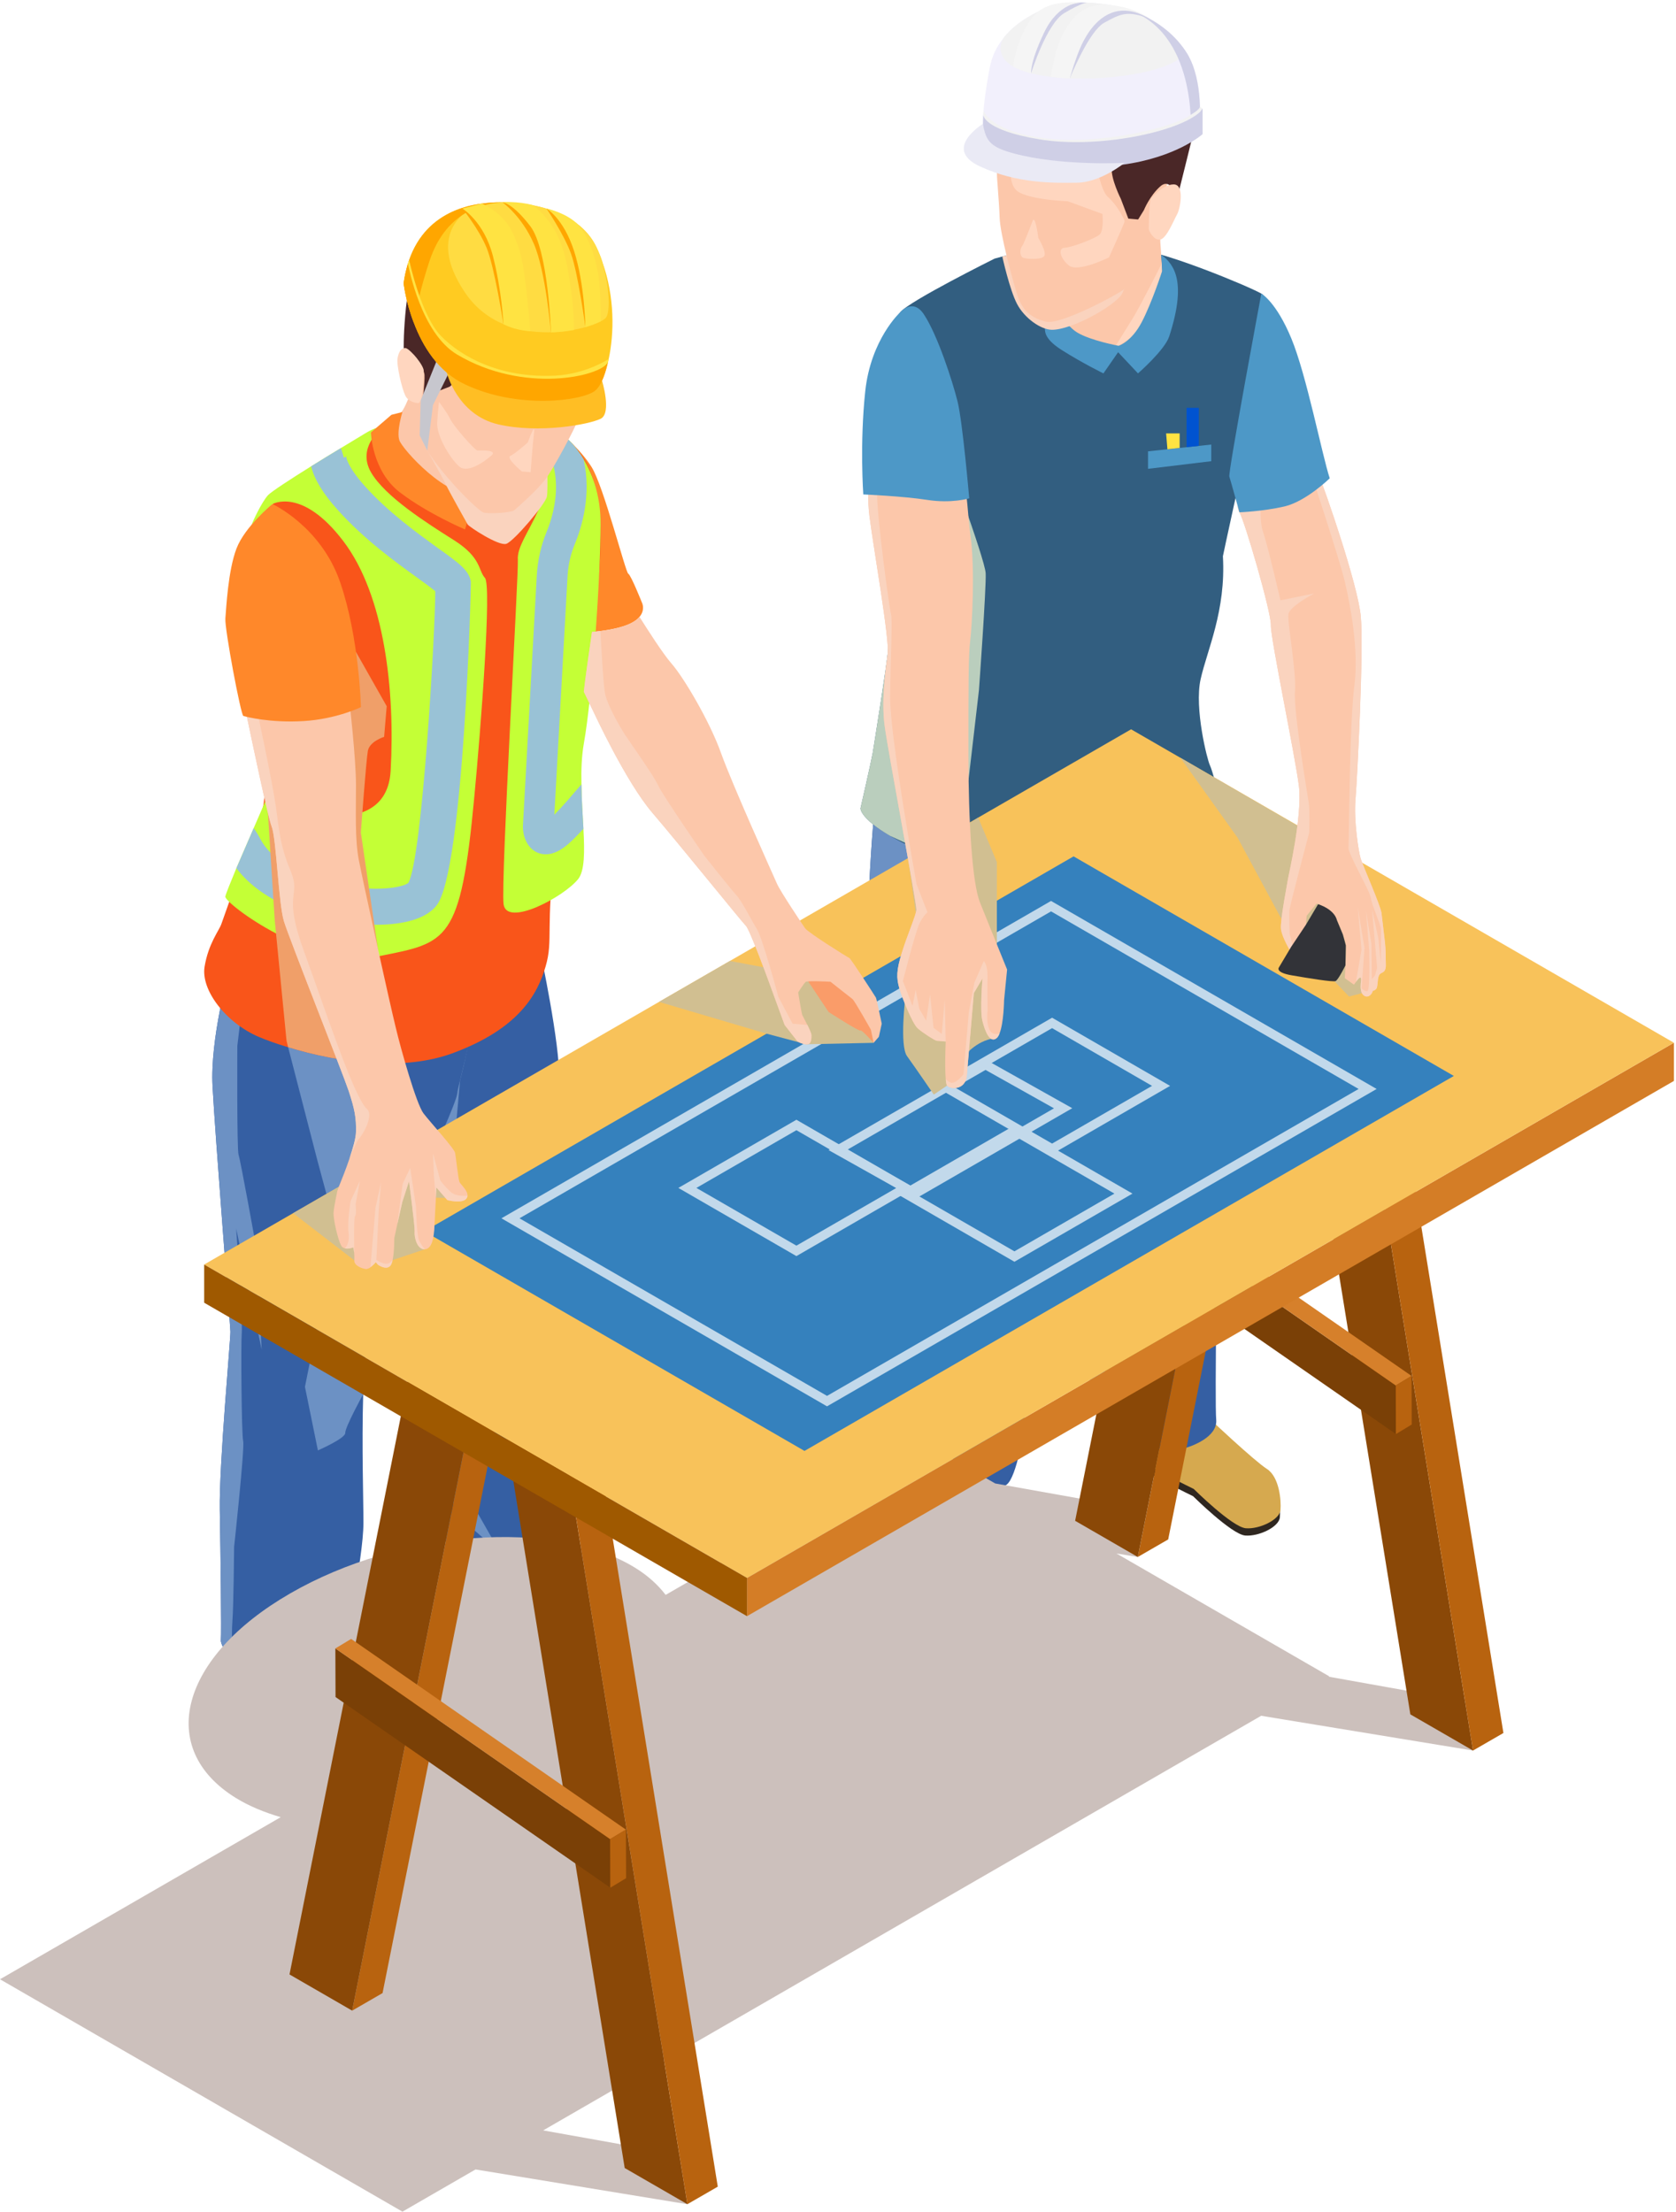 <svg width="169" height="223" viewBox="0 0 169 223" fill="none" xmlns="http://www.w3.org/2000/svg">
<path d="M64.765 60.841C64.765 60.841 65.297 62.038 63.556 62.868C61.815 63.699 58.405 63.811 58.405 63.811L52.763 52.977L56.502 43.698C56.502 43.698 58.446 45.151 59.661 47.097C60.875 49.044 63.074 57.701 63.351 57.84C63.627 57.977 64.765 60.841 64.765 60.841Z" fill="#FF882A"/>
<path d="M47.025 162.263C47.025 162.263 46.827 163.84 46.883 163.933C46.938 164.024 52.343 166.501 54.161 166.802C55.979 167.101 60.653 169.719 62.311 169.859C63.97 170.002 64.603 169.312 64.755 168.904C64.904 168.497 65.039 167.351 64.822 166.501C64.605 165.651 60.585 164.785 60.585 164.785L47.025 162.263Z" fill="#2F2720"/>
<path d="M55.511 159.753C55.511 159.753 60.834 162.167 61.978 162.725C63.122 163.284 64.323 164.5 64.666 165.873C65.009 167.246 64.612 168.289 63.502 168.692C62.393 169.096 57.636 167.23 57.535 167.069C57.434 166.907 50.669 164.715 50.422 164.465C50.175 164.214 47.115 163.7 47.023 162.263C46.931 160.825 49.499 156.82 49.499 156.82L55.511 159.753Z" fill="#D6A94F"/>
<path d="M56.416 161.29C56.331 162.282 53.076 163.54 52.083 163.455C51.292 163.387 48.56 163.154 46.9 162.192C46.479 161.948 46.125 161.66 45.892 161.313C44.728 159.6 44.695 154.606 43.7 150.065C42.706 145.524 42.205 132.502 41.897 131.627C41.589 130.757 40.822 127.253 40.933 120.037C41.047 112.816 40.956 102.28 42.628 100.198C43.279 99.383 45.225 98.552 47.35 97.841C50.685 96.729 54.474 95.909 54.474 95.909C54.474 95.909 56.505 105.374 56.37 108.781C56.231 112.189 56.704 123.753 56.838 125.759C56.975 127.771 56.727 133.354 56.309 135.549C55.892 137.74 55.594 150.235 55.609 152.772C55.623 155.31 56.502 160.297 56.416 161.29Z" fill="#355FA3"/>
<path d="M47.722 158.782C48.001 159.401 45.732 155.961 45.602 155.771C45.657 156.037 46.537 160.311 46.557 160.829C46.566 160.991 46.705 161.525 46.902 162.19C46.48 161.946 46.127 161.658 45.894 161.311C44.73 159.598 44.697 154.604 43.702 150.063C42.708 145.522 42.206 132.5 41.899 131.625C41.591 130.755 40.824 127.251 40.935 120.035C41.048 112.814 40.958 102.278 42.63 100.196C43.281 99.381 45.227 98.55 47.352 97.839C47.357 97.839 47.356 97.844 47.356 97.844C48.713 100.407 46.392 108.906 46.392 108.906C46.392 108.906 45.428 119.484 45.488 119.489C45.547 119.494 47.928 123.08 47.928 123.08C47.928 123.08 49.954 126.554 50.04 126.79C50.125 127.029 49.278 132.413 49.278 132.413C49.278 132.413 49.216 135.255 48.729 135.403C48.247 135.55 47.053 134.679 46.673 135.799C46.287 136.918 46.987 141.28 46.987 141.28L50.196 143.323L47.608 143.946L47.016 146.352L48.859 147.279C48.859 147.279 47.843 147.731 47.599 148.633C47.361 149.534 47.871 152.033 47.871 152.033L50.449 156.553L47.703 154.171L45.31 151.045L45.835 154.776C45.835 154.776 47.432 158.14 47.722 158.782Z" fill="#6C91C4"/>
<path d="M25.56 169.37L24.674 170.062C24.674 170.062 24.172 171.44 24.498 172.122C24.823 172.803 26.033 176.631 26.517 177.71C27 178.788 29.343 180.14 31.383 180.546C33.423 180.951 35.229 180.49 35.769 179.998C36.31 179.507 36.203 178.038 36.203 178.038L30.419 173.587L25.56 169.37Z" fill="#2F2720"/>
<path d="M32.424 167.46C32.424 167.46 33.553 171.32 34.709 173.531C35.865 175.742 36.563 177.913 36.02 178.867C35.478 179.818 33.491 180.149 31.581 180.025C29.67 179.9 28.309 178.748 27.305 177.47C26.3 176.193 25.478 172.321 25.478 172.321C25.478 172.321 24.862 170.08 24.64 169.1C24.416 168.122 24.452 165.463 24.452 165.463L32.424 167.46Z" fill="#D6A94F"/>
<path d="M47.831 101.717C47.564 104.847 46.178 109.411 46.105 110.252C46.034 111.09 43.487 116.633 43.096 117.6C42.909 118.054 42.007 120.092 40.944 122.625C39.768 125.433 38.402 128.861 37.616 131.421C37.002 133.423 36.728 136.899 36.623 140.554C36.623 140.554 36.623 140.554 36.623 140.559C36.467 145.782 36.653 151.365 36.648 153.535C36.637 157.22 34.645 166.195 34.645 166.195C34.645 166.195 33.08 169.21 31.829 169.486C30.576 169.765 27.739 169.676 26.138 169.539C25.268 169.465 24.179 168.46 23.381 167.442C22.707 166.583 22.242 165.719 22.271 165.37C22.337 164.605 22.242 156.685 22.162 152.226C22.082 147.763 23.255 134.958 23.235 134.265C23.215 133.571 21.698 114.491 21.431 109.509C21.179 104.813 23.021 98.063 23.228 97.329C23.24 97.284 23.247 97.261 23.247 97.261C23.247 97.261 23.288 97.264 23.363 97.266C23.587 97.281 24.124 97.313 24.898 97.361C30.448 97.72 48.056 99.081 47.831 101.717Z" fill="#355FA3"/>
<path d="M37.616 131.418C37.002 133.421 36.728 136.896 36.623 140.552C36.623 140.552 36.623 140.552 36.623 140.557C36.568 140.653 34.777 143.935 34.814 144.468C34.846 145.011 32.055 146.229 32.055 146.229L30.75 139.822L32.262 132.268L33.971 123.809L40.2 119.732L40.944 122.626C39.768 125.431 38.402 128.859 37.616 131.418Z" fill="#6C91C4"/>
<path d="M23.436 163.396C23.379 164.054 23.374 165.806 23.381 167.437C22.707 166.578 22.242 165.713 22.271 165.365C22.337 164.6 22.242 156.68 22.162 152.22C22.082 147.758 23.255 134.953 23.235 134.259C23.215 133.566 21.698 114.486 21.431 109.504C21.179 104.808 23.021 98.058 23.228 97.323C23.276 97.304 23.319 97.284 23.363 97.261C24.332 96.814 24.996 96.539 24.996 96.539L24.898 97.355L23.932 105.436C23.932 105.436 23.877 115.957 24.057 116.433C24.242 116.91 25.814 125.645 25.814 125.645L26.385 136.065L23.815 123.861C23.815 123.861 24.469 133.292 24.379 134.357C24.288 135.423 24.35 144.572 24.519 145.278C24.69 145.984 23.607 155.952 23.607 155.952C23.607 155.952 23.553 162.019 23.436 163.396Z" fill="#6C91C4"/>
<path d="M60.365 58.383C60.157 60.843 59.031 67.95 58.853 70.01C58.677 72.068 57.117 77.471 56.039 85.497C54.945 93.538 55.831 94.696 55.009 97.462C54.205 100.212 52.34 103.734 45.57 106.209C43.222 107.061 40.584 107.303 37.996 107.191C34.7 107.047 31.483 106.339 29.055 105.583C27.865 105.229 26.851 104.859 26.129 104.554C22.735 103.106 20.243 99.794 20.629 97.462C21.015 95.13 22.077 93.844 22.317 93.168C22.543 92.492 26.033 82.715 26.467 81.541C26.917 80.367 26.451 75.831 26.483 75.365C26.515 74.915 23.283 57.757 24.377 54.895C25.455 52.033 28.269 50.231 29.056 49.539C29.845 48.831 36.952 43.911 37.402 43.605C37.852 43.299 42.644 40.212 42.644 40.212L52.597 42.109C52.597 42.109 56.313 42.431 58.725 45.985C61.121 49.523 60.573 55.939 60.365 58.383Z" fill="#F9551A"/>
<path d="M58.83 83.56C58.958 85.874 58.958 87.805 58.302 88.625C56.863 90.429 51.087 93.508 50.778 91.158C50.486 88.826 52.307 57.746 52.217 56.453C52.126 55.159 53.218 53.793 54.275 51.46C55.331 49.146 53.273 43.244 53.273 43.244C53.273 43.244 53.437 42.862 54.075 42.824C54.458 42.787 55.023 42.879 55.843 43.262C56.827 43.735 57.956 44.791 58.849 46.305C59.851 47.963 60.58 50.222 60.562 52.883C60.562 57.984 59.742 70.118 58.869 74.981C58.65 76.239 58.595 77.66 58.632 79.081C58.647 80.607 58.757 82.156 58.83 83.56Z" fill="#C4FF36"/>
<path d="M58.629 79.077C58.647 80.607 58.757 82.156 58.83 83.56C58.264 84.179 57.718 84.725 57.281 85.109C56.498 85.783 55.751 86.13 55.039 86.13C54.748 86.13 54.438 86.075 54.164 85.948C53.108 85.456 52.725 84.273 52.725 83.325L54.129 57.982C54.219 56.488 54.549 54.994 55.13 53.591C56.059 51.314 57.135 46.942 53.782 43.079L54.074 42.824C54.456 42.787 55.022 42.879 55.842 43.262C56.825 43.735 57.955 44.791 58.848 46.305C59.668 49.912 58.647 53.174 57.992 54.777C57.537 55.851 57.282 56.981 57.227 58.148L55.897 82.142C56.715 81.319 57.736 80.116 58.629 79.077Z" fill="#99C2D6"/>
<path d="M47.825 80.353C46.459 95.055 45.093 95.018 38.297 96.386C31.52 97.769 22.628 91.066 22.721 90.391C22.756 90.155 23.231 88.988 23.833 87.531C24.379 86.256 25.035 84.744 25.581 83.487C26.237 81.975 26.746 80.808 26.746 80.808C26.746 80.808 38.934 85.746 39.391 77.711C39.846 69.659 38.789 60.02 34.617 54.555C30.463 49.089 27.475 50.819 27.475 50.819L25.362 52.915C25.453 52.66 26.328 50.711 27.02 49.926C27.367 49.562 29.297 48.304 31.374 47.011C32.395 46.373 33.469 45.718 34.38 45.17C35.783 44.315 36.822 43.694 36.822 43.694C38.352 42.766 38.407 43.256 38.407 43.256C38.407 43.256 35.984 45.133 37.406 47.611C38.827 50.071 43.035 52.73 45.805 54.48C48.556 56.228 48.209 57.504 48.901 58.268C49.593 59.037 48.481 73.483 47.825 80.353Z" fill="#C4FF36"/>
<path d="M47.48 58.654C47.299 57.507 46.315 56.796 44.147 55.248C42.034 53.717 39.136 51.641 36.731 48.945C34.946 46.922 34.892 46.029 34.892 45.939C34.875 46.084 34.747 46.12 34.674 46.139L34.382 45.174C33.471 45.72 32.397 46.376 31.376 47.015C31.686 48.308 32.56 49.747 34.017 51.369C36.676 54.357 39.901 56.671 42.014 58.201C42.688 58.674 43.471 59.257 43.891 59.604C43.891 63.667 42.578 86.549 41.176 89.009C40.757 89.392 38.444 89.92 34.946 89.356C31.703 88.828 27.731 87.316 26.293 84.655C26.074 84.235 25.837 83.853 25.583 83.488C25.037 84.746 24.38 86.258 23.834 87.533C26.531 91.105 31.796 92.78 36.095 93.162C36.55 93.2 37.169 93.236 37.881 93.236C39.958 93.236 42.745 92.908 44.021 91.286C46.769 87.821 47.516 58.891 47.48 58.654Z" fill="#99C2D6"/>
<path d="M40.376 117.289C39.894 118.173 33.944 124.188 33.944 124.188L32.014 117.033L29.055 105.583C31.483 106.339 34.699 107.047 37.996 107.191V107.223C37.996 107.223 40.858 116.403 40.376 117.289Z" fill="#6C91C4"/>
<path d="M37.094 75.701C36.918 76.667 36.386 83.935 36.386 83.935L38.106 95.674L37.994 107.189C34.699 107.045 31.481 106.337 29.053 105.581L28.893 104.937L27.703 92.78L27.011 81.941L30.421 74.495C30.421 74.495 33.879 65.49 35.889 65.716L38.992 71.199L38.734 74.287C38.734 74.287 37.272 74.737 37.094 75.701Z" fill="#F09F69"/>
<path d="M41.443 39.526C41.443 39.526 41.023 40.684 40.621 41.341C40.219 41.997 38.974 43.082 38.797 43.374C38.619 43.665 40.164 46.026 40.525 46.632C40.886 47.239 44.238 49.83 45.949 50.476C47.66 51.122 48.672 50.978 49.821 50.115C50.97 49.252 51.324 45.097 51.324 45.097C51.324 45.097 43.7 38.45 41.443 39.526Z" fill="#FCC7AA"/>
<path d="M47.667 50.816L46.888 53.377C46.888 53.377 43.192 51.821 40.344 49.658C37.498 47.495 37.4 43.603 37.4 43.603L39.472 41.819L40.579 41.54C40.579 41.54 39.965 43.489 40.269 44.391C40.574 45.293 45.166 50.416 48.126 49.846C51.086 49.277 52.622 47.531 52.622 47.531L51.002 53.377L47.667 50.816Z" fill="#FF882A"/>
<path d="M42.59 44.546C42.59 44.546 44.574 48.025 44.938 48.806C45.303 49.587 47.03 52.653 47.155 52.874C47.279 53.096 50.278 55.079 51.05 54.828C51.82 54.578 54.993 50.816 55.143 50.079C55.292 49.343 55.121 45.266 55.121 45.266C55.121 45.266 53.958 43.381 53.279 43.237C52.599 43.094 42.624 42.765 42.59 44.546Z" fill="#FAD3BE"/>
<path d="M59.972 34.236C59.972 34.236 58.447 41.75 58.236 42.422C58.024 43.096 55.828 47.248 54.963 48.365C54.099 49.482 52.147 51.196 51.858 51.44C51.568 51.684 49.366 51.842 48.764 51.675C48.163 51.508 44.095 47.436 42.708 44.782C41.322 42.129 41.184 37.125 41.497 35.652C41.81 34.181 42.596 28.104 44.161 27.776C45.726 27.451 59.828 28.271 59.972 34.236Z" fill="#FCC7AA"/>
<path d="M58.248 35.51C58.248 35.51 56.196 36.602 53.302 36.316C50.408 36.03 49.84 35.021 49.065 35.11C48.289 35.197 46.893 37.613 46.893 37.613L45.355 38.979L43.727 39.608L43.169 42.556L42.507 41.309C42.507 41.309 42.866 38.459 42.806 37.801C42.745 37.143 41.923 35.921 41.71 35.788C41.497 35.654 40.903 37.139 40.903 37.139C40.903 37.139 40.497 36.03 40.86 31.796C41.221 27.565 42.235 24.233 45.849 22.391C49.463 20.548 55.689 21.848 57.708 23.403C59.726 24.957 60.799 27.238 60.824 31.427C60.85 35.615 59.061 38.646 59.061 38.646C59.061 38.646 59.376 35.336 59.253 34.978C59.13 34.626 58.248 35.51 58.248 35.51Z" fill="#4A2727"/>
<path d="M42.149 40.645C42.149 40.645 41.203 40.594 40.862 39.873C40.52 39.153 39.969 36.83 40.088 36.12C40.207 35.41 40.495 35.06 40.895 35.094C41.296 35.128 42.824 36.892 42.727 37.465C42.631 38.038 42.733 40.631 42.149 40.645Z" fill="#FFD6BF"/>
<path d="M56.454 38.095C56.454 38.095 55.098 40.816 54.687 41.234C54.276 41.654 52.535 41.821 52.535 41.821C52.535 41.821 49.06 41.364 48.197 40.679C47.334 39.994 48.61 36.184 50.048 36.538C51.487 36.892 54.684 37.568 55.747 37.602C56.809 37.634 56.454 38.095 56.454 38.095Z" fill="#FFD6BF"/>
<path d="M44.081 36.25L42.423 40.352L42.317 43.888L43.085 45.435L43.656 40.843L45.794 36.515L44.081 36.25Z" fill="#C7C7CE"/>
<path d="M61.38 36.19C61.016 37.847 60.47 39.032 59.977 39.414C58.611 40.435 52.217 41.273 46.897 38.758C44.165 37.483 42.598 34.841 41.74 32.563C40.903 30.395 40.702 28.555 40.702 28.555C40.775 27.99 40.883 27.462 41.029 26.971C41.029 26.953 41.029 26.953 41.029 26.953C42.468 21.651 46.84 20.631 49.3 20.448C49.883 20.393 50.356 20.393 50.666 20.393H50.885C51.377 20.393 51.667 20.43 51.667 20.43C53.981 20.576 58.464 21.378 60.157 24.948C60.376 25.422 60.577 25.896 60.722 26.369C62.017 29.959 61.927 33.641 61.38 36.19Z" fill="#FFCB21"/>
<path d="M45.052 37.575C45.052 37.575 46.114 41.84 50.251 42.788C54.389 43.738 59.424 42.788 60.569 42.219C61.715 41.65 60.697 38.352 60.697 38.352C60.697 38.352 58.392 38.993 53.592 38.993C48.581 38.993 45.052 37.575 45.052 37.575Z" fill="#FFBE24"/>
<path d="M61.107 32.019C60.324 33.057 51.123 35.772 46.897 29.505C42.651 23.237 47.626 20.961 47.626 20.961C47.626 20.961 48.282 20.706 49.301 20.45C49.885 20.395 50.358 20.395 50.667 20.395C52.363 20.395 58.173 20.76 60.16 24.95C60.379 25.423 60.58 25.898 60.726 26.371C61.471 28.94 61.544 31.453 61.107 32.019Z" fill="#FFDC42"/>
<path d="M59.029 32.979C59.029 32.979 58.289 27.54 57.578 25.576C56.866 23.613 55.102 21.021 55.102 21.021C55.102 21.021 58.689 23.243 59.031 24.708C59.371 26.174 59.029 32.979 59.029 32.979Z" fill="#FFA600"/>
<path d="M55.555 33.502C55.555 33.502 55.038 27.341 53.819 24.552C52.601 21.763 50.667 20.395 50.667 20.395L53.279 20.936L57.092 29.162L55.555 33.502Z" fill="#FFA600"/>
<path d="M50.767 32.677C50.767 32.677 49.864 26.916 49.07 24.988C48.277 23.058 46.616 21.021 46.616 21.021L48.019 20.936L51.039 26.679L50.767 32.677Z" fill="#FFA600"/>
<path d="M50.886 20.395C49.173 20.413 45.056 21.034 43.307 26.316C42.432 28.975 41.977 31.035 41.74 32.565C40.903 30.397 40.702 28.557 40.702 28.557C41.63 21.854 46.605 20.651 49.301 20.45C49.885 20.395 50.358 20.395 50.667 20.395H50.886Z" fill="#FFA600"/>
<path d="M41.134 26.585L41.258 26.21C41.258 26.21 42.42 31.747 44.455 33.86C46.491 35.974 50.461 38.15 56.012 37.869C59.148 37.693 61.38 36.19 61.38 36.19L61.306 36.515C61.306 36.515 60.602 38.089 59.972 38.507C59.342 38.925 53.933 39.712 50.547 38.507C47.158 37.303 44.597 35.823 43.743 34.799C42.889 33.774 41.58 30.404 41.58 30.404L41.134 26.585Z" fill="#FFE342"/>
<path d="M61.304 36.515C60.939 38.173 60.468 39.032 59.977 39.415C58.611 40.435 52.217 41.273 46.897 38.758C44.165 37.483 42.598 34.842 41.74 32.563C40.903 30.395 40.702 28.556 40.702 28.556C40.775 27.99 40.986 27.076 41.132 26.583C41.223 26.965 42.447 33.565 46.075 35.734C52.763 39.731 60.577 37.974 61.304 36.515Z" fill="#FFA600"/>
<path d="M46.617 21.021C46.617 21.021 48.8 22.331 49.696 25.785C50.593 29.239 50.767 32.677 50.767 32.677C50.767 32.677 51.774 33.285 53.48 33.392C52.87 26.581 52.62 25.521 51.731 23.545C50.773 21.415 48.604 20.52 48.604 20.52L46.617 21.021Z" fill="#FFE342"/>
<path d="M55.555 33.502C55.555 33.502 55.29 25.199 53.48 22.816C51.669 20.432 50.666 20.397 50.666 20.397C50.666 20.397 52.131 20.249 53.732 20.681C56.722 22.986 57.142 26.338 57.519 28.794C57.88 31.156 57.88 33.266 57.88 33.266C57.88 33.266 56.555 33.516 55.555 33.502Z" fill="#FFE342"/>
<path d="M59.029 32.979C59.029 32.979 58.954 28.593 57.882 25.292C56.809 21.989 55.1 21.021 55.1 21.021C55.1 21.021 57.019 21.416 58.204 22.567C59.484 23.983 60.281 26.515 60.452 28.792C60.623 31.069 60.569 32.401 60.569 32.401C60.569 32.401 59.524 32.851 59.029 32.979Z" fill="#FFE342"/>
<path d="M53.218 44.615C53.218 44.615 51.941 45.745 51.461 45.964C50.981 46.182 52.622 47.532 52.622 47.532L53.508 47.609C53.508 47.609 53.706 44.798 53.85 43.616C53.994 42.433 53.218 44.615 53.218 44.615Z" fill="#FFD6BF"/>
<path d="M49.358 46.081C49.358 46.081 47.242 47.936 46.248 46.986C45.253 46.038 44.019 43.858 44.085 42.634C44.151 41.41 44.266 40.515 44.266 40.515C44.266 40.515 45.095 41.606 45.42 42.287C45.746 42.968 47.88 45.416 48.149 45.419C48.416 45.425 50.499 45.295 49.358 46.081Z" fill="#FFD6BF"/>
<path d="M121.786 143.658C121.786 143.658 126.425 148.03 127.683 148.828C128.94 149.627 129.139 152.007 129.056 152.978C128.972 153.949 126.93 154.927 125.557 154.81C124.184 154.693 120.306 150.847 120.306 150.847C120.306 150.847 114.94 148.257 113.274 146.847C111.609 145.436 113.674 142.156 113.674 142.156L121.786 143.658Z" fill="#2F2720"/>
<path d="M121.848 142.925C121.848 142.925 126.487 147.297 127.745 148.095C129.002 148.894 129.202 151.274 129.118 152.245C129.034 153.216 126.992 154.195 125.619 154.077C124.246 153.96 120.369 150.114 120.369 150.114C120.369 150.114 115.002 147.524 113.336 146.114C111.671 144.703 113.736 141.424 113.736 141.424L121.848 142.925Z" fill="#D6A94F"/>
<path d="M119.474 146.005C118.841 146.181 115.612 146.215 114.076 145.313C113.505 144.979 112.802 144.353 112.144 143.693C111.027 142.571 110.035 141.361 110.035 141.361C110.035 141.361 109.22 128.46 109.355 126.86C109.492 125.259 108.35 107.113 107.454 105.035C106.557 102.963 104.876 97.44 104.864 96.675C104.864 96.467 104.67 95.11 104.485 93.237C103.989 88.25 103.526 79.579 106.76 79.015C111.205 78.243 120.762 78.75 120.762 78.75C120.762 78.75 123.586 83.447 123.974 89.703C124.362 95.959 122.962 114.122 122.852 119.025C122.741 123.932 122.48 141.345 122.636 143.129C122.795 144.906 120.102 145.829 119.474 146.005Z" fill="#355FA3"/>
<path d="M111.317 138.704C112.085 139.844 112.146 143.688 112.146 143.688V143.693C111.029 142.571 110.036 141.361 110.036 141.361C110.036 141.361 109.222 128.461 109.357 126.86C109.494 125.259 108.352 107.113 107.455 105.035C106.559 102.963 104.878 97.44 104.866 96.675C104.866 96.467 104.672 95.11 104.487 93.237C106.292 93.682 108.078 94.635 108.078 94.635C108.078 94.635 108.475 102.127 109.234 105.805C109.994 109.478 110.975 118.703 110.906 121.31C110.835 123.918 111.436 126.808 111.436 126.808C111.436 126.808 110.522 126.73 110.764 127.441C111.011 128.155 112.203 134.017 112.745 134.832C113.29 135.648 115.093 140.641 115.093 140.641L111.559 135.883C111.559 135.883 110.545 137.56 111.317 138.704Z" fill="#6C91C4"/>
<path d="M101.237 149.508C101.237 149.508 100.73 154.765 101.244 155.5C101.758 156.235 102.575 160.165 102.23 160.827C101.885 161.489 99.448 161.684 99.448 161.684C99.448 161.684 94.096 160.939 93.751 159.586C93.406 158.23 92.982 155.084 93.19 154.008C93.398 152.932 91.945 149.696 92.312 148.113C92.678 146.53 101.237 149.508 101.237 149.508Z" fill="#2F2720"/>
<path d="M101.31 148.659C101.31 148.659 100.803 153.917 101.317 154.652C101.831 155.386 102.648 159.317 102.303 159.979C101.958 160.64 99.522 160.836 99.522 160.836C99.522 160.836 94.171 160.091 93.825 158.735C93.48 157.38 93.057 154.234 93.265 153.157C93.471 152.081 92.02 148.846 92.386 147.263C92.749 145.682 101.31 148.659 101.31 148.659Z" fill="#D6A94F"/>
<path d="M103.832 117.786L103.297 143.855C103.297 143.855 102.553 148.94 101.49 149.692C100.43 150.45 93.025 149.892 93.025 149.892C93.025 149.892 92.815 149.607 92.504 149.138C91.63 147.814 89.983 145.032 90.147 143.12C90.369 140.525 90.464 128.629 90.433 128.165C90.4 127.701 89.53 109.884 88.102 103.23C86.67 96.578 88.253 80.738 88.253 80.738L96.052 80.354L108.775 79.726C108.775 79.726 108.708 90.395 108.505 92.76C108.302 95.126 106.461 97.808 105.397 102.173C104.332 106.538 103.832 117.786 103.832 117.786Z" fill="#355FA3"/>
<path d="M100.728 102.848C100.236 104.189 99.081 106.855 99.081 106.855L98.091 111.227L95.853 110.437C95.853 110.437 96.052 117.123 95.684 118.244C95.316 119.364 94.688 125.915 94.688 125.915L95.088 132.02L92.86 130.216L92.671 136.034L91.442 134.243L91.385 143.866L92.502 149.136C91.629 147.813 89.982 145.031 90.145 143.119C90.368 140.524 90.462 128.628 90.432 128.163C90.398 127.699 89.528 109.882 88.1 103.228C86.668 96.576 88.251 80.737 88.251 80.737L96.05 80.353C96.134 83.198 96.234 86.95 96.237 87.981C96.243 89.705 99.475 95.955 99.475 95.955C99.475 95.955 101.221 101.506 100.728 102.848Z" fill="#6C91C4"/>
<path d="M126.379 42.666C125.379 46.268 123.312 56.079 123.312 56.079C123.629 61.594 121.715 65.543 121.064 68.483C120.411 71.424 121.749 76.662 121.998 77.144C122.242 77.626 122.983 80.399 122.909 80.623C122.834 80.847 117.541 85.464 115.484 86.615C113.428 87.762 104.248 90.324 95.465 86.919C92.868 85.914 91.045 85.025 89.768 84.28C86.727 82.503 86.769 81.507 86.769 81.507C86.769 81.507 87.876 76.651 87.995 75.947C88.111 75.248 89.471 66.758 89.555 65.444C89.64 64.127 95.193 56.417 93.886 50.143C93.662 49.055 93.39 47.815 93.103 46.51C91.732 40.272 89.992 32.431 90.773 31.48C91.714 30.334 100.296 26.071 100.296 26.071C100.296 26.071 100.296 26.071 102.655 25.429C105.013 24.787 111.843 24.909 114.661 25.149C117.484 25.391 125.721 28.781 127.186 29.598C128.656 30.418 127.377 39.066 126.379 42.666Z" fill="#325E80"/>
<path d="M98.713 69.579L97.669 78.568L95.462 86.919L89.77 84.281C89.77 84.281 89.77 84.281 89.765 84.281C86.723 82.505 86.766 81.509 86.766 81.509C86.766 81.509 87.872 76.653 87.991 75.948C88.107 75.249 89.468 66.76 89.551 65.445C89.637 64.129 95.19 56.419 93.882 50.145C93.658 49.056 93.386 47.817 93.1 46.511C94.197 45.2 94.889 44.393 94.889 44.393C94.889 44.393 99.322 56.335 99.391 57.797C99.46 59.264 98.713 69.579 98.713 69.579Z" fill="#BACEBD"/>
<path d="M118.101 15.459C118.101 15.459 116.954 23.504 116.996 24.352C117.039 25.201 117.357 28.224 117.188 29.745C117.019 31.268 114.31 35.106 114.31 35.106L112.797 35.284C112.797 35.284 110.075 34.59 109.108 34.085C108.14 33.58 107.036 33.486 106.475 31.056C105.915 28.627 107.804 21.798 107.879 20.921C107.955 20.046 118.101 15.459 118.101 15.459Z" fill="#FCC7AA"/>
<path d="M117.156 26.546C117.156 26.546 115.072 30.697 114.27 32.012C113.466 33.326 112.311 35.156 112.311 35.156C112.311 35.156 114.15 34.077 114.6 33.538C115.05 33.001 116.913 30.679 116.913 30.679L117.19 29.746L117.156 26.546Z" fill="#FFD6BF"/>
<path d="M117.188 27.312C117.188 27.312 116.189 30.434 115.136 32.46C114.083 34.486 112.793 34.861 112.793 34.861C112.793 34.861 109.967 34.342 108.61 33.516C107.253 32.691 106.084 30.272 106.084 30.272C106.084 30.272 105.248 32.355 105.349 32.748C105.451 33.141 104.946 33.947 107.052 35.284C109.158 36.62 111.265 37.645 111.265 37.645L112.745 35.51L114.75 37.645C114.75 37.645 117.448 35.298 117.898 33.915C119.645 28.534 118.485 26.7 117.096 25.681C117.147 26.426 117.188 27.312 117.188 27.312Z" fill="#4D98C7"/>
<path d="M115.029 23.109C115.029 23.109 113.775 28.34 113.172 29.557C112.569 30.773 108.053 33.287 106.047 33.249C104.958 33.23 103.315 32.095 102.555 30.647C101.796 29.199 101.068 25.864 101.068 25.864L102.843 25.386L111.363 25.562L115.029 23.109Z" fill="#FAD3BE"/>
<path d="M115.879 23.488C115.879 23.488 113.981 28.627 113.361 29.149C112.74 29.672 106.943 32.789 105.476 32.431C104.008 32.075 103.11 31.346 102.593 29.765C102.075 28.184 100.855 23.586 100.8 21.969C100.746 20.35 100.522 18.027 100.526 17.529C100.529 17.031 100.25 12.666 101.09 10.934C101.929 9.2 106.315 5.964 107.624 5.923C108.934 5.883 115.509 10.283 115.577 10.406C115.643 10.525 117.934 18.549 115.879 23.488Z" fill="#FCC7AA"/>
<path d="M115.346 21.185L114.766 22.126L113.775 22.04L113.023 20.055C113.023 20.055 112.004 18.047 112.101 16.903C112.199 15.76 110.52 13.389 110.198 13.552C109.876 13.718 107.247 14.836 104.665 14.04C102.082 13.243 101.484 11.694 101.484 11.694C101.484 11.694 100.695 12.158 100.632 12.732C100.57 13.305 100.501 14.452 100.501 14.452C100.501 14.452 100.172 11.774 100.38 9.333C100.588 6.893 102.826 3.627 106.646 2.073C110.467 0.516 116.178 2.887 118.547 4.817C120.916 6.749 121.021 10.482 120.655 12.064C120.289 13.645 118.716 19.925 118.716 19.925C118.716 19.925 118.088 17.837 117.009 18.782C115.931 19.73 115.346 21.185 115.346 21.185Z" fill="#4A2727"/>
<path d="M116.102 19.996C116.102 19.996 117.181 18.607 118.334 18.59C119.486 18.572 119.006 21.067 118.69 21.615C118.373 22.165 117.653 24.011 117 24.153C116.347 24.295 115.826 23.214 115.835 23.1C115.844 22.986 115.828 20.306 116.102 19.996Z" fill="#FFD6BF"/>
<path d="M110.461 15.883C110.461 15.883 110.874 19.145 111.733 19.87C112.592 20.596 113.419 22.165 113.407 22.318C113.394 22.471 111.829 25.946 111.829 25.946C111.829 25.946 108.679 27.527 107.756 26.75C106.833 25.973 106.701 24.993 107.352 24.979C108.005 24.966 110.415 24.057 110.872 23.655C111.329 23.253 111.166 21.571 111.166 21.571L107.665 20.29C107.665 20.29 103.798 20.151 102.605 19.282C101.411 18.412 102.006 15.505 102.395 15C102.785 14.495 104.642 15.23 105.887 15.491C107.13 15.751 110.337 15.091 110.461 15.883Z" fill="#FFD6BF"/>
<path d="M120.845 13.344C120.828 13.417 120.828 13.472 120.808 13.49C120.662 13.709 117.656 15.311 115.835 15.84C114.013 16.368 110.698 17.206 105.141 16.476C99.585 15.765 99.129 13.87 99.129 13.87C99.129 13.87 98.838 11.775 99.821 6.729C100.04 5.6 100.531 4.652 101.17 3.869C101.242 3.761 101.298 3.688 101.298 3.688C103.466 1.101 107.073 0.317 107.073 0.317C109.551 0.116 111.646 0.353 113.414 0.863C113.432 0.863 113.45 0.881 113.469 0.881C116.166 1.683 118.06 3.14 119.245 4.725C119.262 4.725 119.262 4.742 119.262 4.742C119.444 4.979 119.609 5.235 119.755 5.472C121.356 8.207 121.027 12.506 120.845 13.344Z" fill="#F2F0FC"/>
<path d="M105.961 7.75C99.907 7.023 100.787 4.525 101.17 3.869C101.242 3.761 101.298 3.688 101.298 3.688C103.466 1.102 107.073 0.317 107.073 0.317C113.359 -0.193 117.293 2.083 119.243 4.726C119.261 4.726 119.261 4.744 119.261 4.744C120.445 6.713 112.236 8.504 105.961 7.75Z" fill="#F2F2F2"/>
<path d="M107.875 7.903C107.875 7.903 109.784 3.145 111.349 2.291C112.914 1.438 113.661 0.98 115.963 1.921C115.218 1.436 113.597 0.758 112.43 0.884C111.265 1.009 107.447 3.636 107.875 7.903Z" fill="#CFCFE6"/>
<path d="M120.845 13.344C120.353 13.344 120.063 13.344 120.063 13.344C120.063 13.344 120.774 3.087 113.467 0.883C116.164 1.685 118.058 3.142 119.243 4.727C119.261 4.727 119.261 4.744 119.261 4.744C119.442 4.981 119.607 5.237 119.753 5.474C121.356 8.207 121.027 12.507 120.845 13.344Z" fill="#CFCFE6"/>
<path d="M99.145 11.55L99.176 11.144C99.176 11.144 99.754 13.202 105.296 13.938C110.838 14.673 118.41 12.794 119.919 11.656C121.002 11.057 120.997 10.772 120.997 10.772L121.265 10.943L120.118 12.963L107.109 15.667L100.89 14.187L99.421 12.366L99.145 11.55Z" fill="#F2F2F2"/>
<path d="M99.145 11.549C99.145 11.549 99.062 13.108 104.869 14.057C110.677 15.005 118.811 13.335 121.005 11.286C121.265 10.945 121.265 10.945 121.265 10.945V13.525C121.265 13.525 118.665 15.866 113.153 16.612C107.64 17.359 104.316 16.637 101.897 16.067C99.478 15.498 99.094 13.335 99.094 13.335L99.145 11.549Z" fill="#CFCFE6"/>
<path d="M99.099 12.498C99.099 12.498 95.001 15.002 98.795 16.768C102.591 18.534 106.232 18.449 108.608 18.421C110.984 18.392 113.405 16.418 113.405 16.418C113.405 16.418 106.993 16.768 102.183 15.457C99.716 14.789 99.441 14.127 99.099 12.498Z" fill="#EAEAF5"/>
<path d="M115.965 1.92C115.965 1.92 114.054 0.554 112.091 1.294C110.127 2.034 109.085 4.31 108.61 5.621C108.135 6.93 107.877 7.903 107.877 7.903C107.877 7.903 106.42 7.813 105.961 7.752C106.454 4.824 106.995 3.344 108.218 1.865C109.442 0.385 111.424 0.433 111.424 0.433C111.424 0.433 114.344 0.611 115.965 1.92Z" fill="#F5F5F5"/>
<path d="M103.969 7.395C103.969 7.395 105.518 2.397 107.31 1.324C109.103 0.25 109.615 0.271 109.615 0.271L108.978 0.25C108.978 0.25 105.846 0.726 105.296 1.724C104.747 2.717 103.42 5.893 103.969 7.395Z" fill="#CFCFE6"/>
<path d="M108.978 0.248C108.978 0.248 106.756 0.212 105.296 3.259C103.836 6.304 103.969 7.395 103.969 7.395C103.969 7.395 102.628 7.016 102.173 6.71C102.384 4.739 103.38 2.238 104.675 1.182C105.97 0.127 108.028 0.216 108.978 0.248Z" fill="#F5F5F5"/>
<path d="M104.161 22.181C104.161 22.181 103.267 24.562 103.039 24.859C102.811 25.157 102.843 25.793 103.117 25.96C103.391 26.128 104.997 26.218 105.289 25.829C105.581 25.441 104.697 23.991 104.697 23.991C104.697 23.991 104.446 21.878 104.161 22.181Z" fill="#FFD6BF"/>
<path d="M68.504 217.241L54.771 214.785L127.17 172.984L148.532 176.49L147.723 171.503L133.99 169.046L134.045 169.014L112.578 156.62L114.73 156.974L113.921 151.987L100.35 149.561L93.464 145.585L67.12 160.795C66.352 159.79 65.343 158.86 64.025 158.05C55.927 153.074 40.356 154.239 29.249 160.654C18.141 167.07 15.702 176.303 23.8 181.28C25.117 182.089 26.646 182.719 28.306 183.206L0 199.549L40.581 222.978L47.95 218.723L69.312 222.229L68.504 217.241Z" fill="#CCC0BC"/>
<path d="M131.537 86.319L128.471 88.089L114.73 156.974L117.795 155.204L131.537 86.319Z" fill="#B8630F"/>
<path d="M128.471 88.09L134.79 91.74L148.532 176.49L142.213 172.842L128.471 88.09Z" fill="#8A4807"/>
<path d="M137.857 89.969L134.79 91.739L148.532 176.49L151.597 174.72L137.857 89.969Z" fill="#B8630F"/>
<path d="M128.471 88.09L122.151 84.441L108.411 153.326L114.73 156.974L128.471 88.09Z" fill="#8A4807"/>
<path d="M113.055 125.356L113.035 120.458L140.742 139.682L140.759 144.582L113.055 125.356Z" fill="#7A4006"/>
<path d="M114.627 119.497L113.035 120.458L140.742 139.682L142.332 138.721L114.627 119.497Z" fill="#D6802B"/>
<path d="M142.351 143.62L140.759 144.582L140.742 139.682L142.332 138.721L142.351 143.62Z" fill="#B8630F"/>
<path d="M75.324 162.942V159.091L168.788 105.129V108.98L75.324 162.942Z" fill="#D47D26"/>
<path d="M52.318 132.058L49.252 133.828L35.511 202.711L38.576 200.941L52.318 132.058Z" fill="#B8630F"/>
<path d="M49.252 133.828L55.571 137.476L69.312 222.227L62.992 218.579L49.252 133.828Z" fill="#8A4807"/>
<path d="M58.638 135.707L55.571 137.476L69.312 222.227L72.378 220.457L58.638 135.707Z" fill="#B8630F"/>
<path d="M49.252 133.829L42.932 130.179L29.192 199.063L35.511 202.712L49.252 133.829Z" fill="#8A4807"/>
<path d="M33.834 171.094L33.816 166.195L61.521 185.421L61.541 190.319L33.834 171.094Z" fill="#7A4006"/>
<path d="M35.408 165.235L33.816 166.195L61.521 185.421L63.113 184.461L35.408 165.235Z" fill="#D6802B"/>
<path d="M63.131 189.359L61.541 190.319L61.521 185.421L63.113 184.46L63.131 189.359Z" fill="#B8630F"/>
<path d="M75.324 159.091L20.588 127.489L114.053 73.528L168.788 105.129L75.324 159.091Z" fill="#F8C25A"/>
<path d="M81.122 146.281L42.777 124.142L108.254 86.339L146.599 108.477L81.122 146.281Z" fill="#3581BD"/>
<path d="M92.303 120.862L83.55 115.953L99.37 106.819L108.121 111.728L92.303 120.862ZM85.391 115.942L92.296 119.812L106.278 111.739L99.375 107.869L85.391 115.942Z" fill="#C2D9EB"/>
<path d="M80.306 126.639L68.403 119.766L80.306 112.893L92.209 119.766L80.306 126.639ZM70.222 119.766L80.306 125.586L90.389 119.766L80.306 113.946L70.222 119.766Z" fill="#C2D9EB"/>
<path d="M102.29 127.21L90.389 120.337L102.29 113.464L114.193 120.337L102.29 127.21ZM92.209 120.337L102.29 126.159L112.373 120.337L102.29 114.517L92.209 120.337Z" fill="#C2D9EB"/>
<path d="M106.086 116.351L94.183 109.478L106.086 102.605L117.987 109.478L106.086 116.351ZM96.002 109.477L106.086 115.296L116.167 109.477L106.086 103.655L96.002 109.477Z" fill="#C2D9EB"/>
<path d="M83.394 141.786L83.166 141.655L50.561 122.829L105.981 90.832L106.209 90.964L138.814 109.789L83.394 141.786ZM52.382 122.829L83.395 140.733L136.996 109.789L105.984 91.885L52.382 122.829Z" fill="#C2D9EB"/>
<path d="M20.588 131.34V127.49L75.324 159.091V162.942L20.588 131.34Z" fill="#9F5900"/>
<path d="M47.048 120.818L43.946 120.75L42.843 125.947L39.584 127.043L35.723 127.066L29.558 122.312L43.665 114.167L47.048 120.818Z" fill="#D1BF91"/>
<path d="M47.142 120.556C47.142 120.64 47.108 120.725 47.041 120.826C46.653 121.399 45.118 120.995 45.118 120.995L43.989 119.713C43.989 119.713 43.973 120.152 43.955 120.759C43.887 121.94 43.804 123.727 43.786 124.032C43.734 124.487 43.651 125.903 42.841 125.954C42.825 125.954 42.825 125.954 42.807 125.954C42.032 125.954 41.762 124.706 41.813 124.167C41.847 123.644 41.24 119.09 41.24 119.09L40.566 121.182L40.043 123.493V123.509L39.757 124.841C39.757 124.841 39.773 126.191 39.588 127.05C39.538 127.287 39.453 127.505 39.369 127.607C38.932 128.112 38.105 127.505 38.105 127.505L37.902 127.253C37.902 127.253 37.632 127.557 37.363 127.758C37.363 127.758 37.363 127.758 37.347 127.774C37.212 127.875 37.043 127.943 36.908 127.943C36.536 127.909 35.677 127.605 35.727 127.066C35.743 126.829 35.727 126.527 35.711 126.273C35.677 125.986 35.643 125.75 35.643 125.75C35.643 125.75 35.154 125.953 34.782 125.851C34.613 125.817 34.478 125.734 34.394 125.565C34.09 125.008 33.585 122.934 33.635 122.208C33.702 121.483 34.007 120.202 34.007 120.083C34.007 120.083 34.023 120.033 34.074 119.914C34.074 119.898 34.09 119.88 34.09 119.862C34.108 119.795 34.142 119.727 34.174 119.644C34.174 119.628 34.174 119.594 34.192 119.576C34.428 118.985 34.866 117.924 35.22 116.86C35.236 116.842 35.236 116.826 35.236 116.808C35.59 115.78 35.876 114.75 35.894 114.178C35.944 112.676 35.743 111.75 35.152 109.962C34.562 108.191 29.165 94.632 28.626 92.86C28.087 91.073 27.867 84.529 27.395 83.332C27.008 82.353 25.439 74.832 24.882 72.185C24.765 71.61 24.697 71.274 24.697 71.274C24.697 71.274 25.135 70.954 25.743 70.515C26.974 69.604 28.863 68.238 29.065 68.238C29.419 68.238 35.237 70.717 35.237 70.717C35.237 70.717 35.896 76.502 35.896 79.15C35.896 81.799 35.778 84.632 36.182 86.706C36.57 88.764 39.336 101.295 39.892 103.538C40.415 105.765 41.984 111.312 42.708 112.257C43.434 113.201 45.828 115.798 45.895 116.253C45.979 116.725 46.215 118.902 46.335 119.17C46.45 119.425 47.176 120.015 47.142 120.556Z" fill="#FCC7AA"/>
<path d="M35.721 126.188C35.721 126.188 35.714 126.22 35.7 126.279C35.675 125.987 35.639 125.757 35.639 125.757C35.639 125.757 35.157 125.948 34.773 125.859V125.853C34.773 125.853 35.296 125.455 35.15 124.292C35.005 123.132 35.349 121.101 35.349 121.101L36.29 119.052L35.86 121.398C35.86 121.398 35.963 122.504 35.807 122.611C35.645 122.711 35.721 126.188 35.721 126.188Z" fill="#FAD3BE"/>
<path d="M39.584 127.043C39.531 127.292 39.458 127.499 39.36 127.609C38.935 128.112 38.103 127.502 38.103 127.502L37.893 127.253C37.893 127.253 37.637 127.563 37.352 127.765L37.865 121.762L38.432 119.16L38.192 121.979L37.95 127.029C37.95 127.029 38.555 127.44 39.024 127.411C39.218 127.394 39.416 127.232 39.584 127.043Z" fill="#FAD3BE"/>
<path d="M42.263 125.092C42.356 125.256 42.575 125.652 42.845 125.948C42.034 125.994 41.762 124.702 41.808 124.172C41.854 123.637 41.242 119.091 41.242 119.091L40.566 121.184L40.05 123.491L40.607 119.345L41.361 117.755L41.947 121.648C41.943 121.648 42.03 124.688 42.263 125.092Z" fill="#FAD3BE"/>
<path d="M47.139 120.553C47.135 120.64 47.105 120.729 47.048 120.816C46.653 121.396 45.111 120.996 45.111 120.996L43.99 119.706C43.99 119.706 43.971 120.147 43.948 120.749C43.944 120.743 43.944 120.743 43.944 120.743L43.748 118.497L43.665 116.286L44.396 119.013C44.396 119.013 44.846 119.623 45.449 120.176C45.904 120.596 46.754 120.585 47.139 120.553Z" fill="#FAD3BE"/>
<path d="M36.212 114.788C36.009 115.006 35.622 115.85 35.234 116.812C35.588 115.784 35.874 114.754 35.892 114.181C35.942 112.68 35.741 111.753 35.15 109.966C34.56 108.194 29.163 94.635 28.624 92.864C28.085 91.076 27.865 84.532 27.393 83.335C27.006 82.357 25.437 74.835 24.88 72.188L25.807 71.109C25.807 71.109 27.443 78.631 27.831 81.43C28.201 84.212 28.32 85.461 29.348 87.922C30.36 90.402 28.471 89.996 30.665 95.95C32.84 101.903 35.59 110.353 36.956 111.769C37.713 112.308 36.735 114.197 36.212 114.788Z" fill="#FAD3BE"/>
<path d="M36.394 71.292C36.394 71.292 33.957 72.496 30.599 72.699C27.241 72.902 24.79 72.261 24.537 72.181C24.284 72.103 22.639 63.379 22.726 62.349C22.813 61.319 22.993 57.532 23.847 55.302C24.701 53.069 27.472 50.818 27.472 50.818C27.472 50.818 32.361 53.062 34.3 58.701C36.237 64.337 36.394 71.292 36.394 71.292Z" fill="#FF882A"/>
<path d="M88.091 105.138L81.305 105.283L77.294 104.214L66.453 101.01L73.604 96.882L84.471 98.933L88.091 105.138Z" fill="#D1BF91"/>
<path d="M88.511 103.287C88.511 103.287 87.523 101.544 87.5 100.708C87.477 99.874 81.819 96.882 81.819 96.882L80.759 97.841L83.555 102.031C83.555 102.031 86.688 104.05 86.766 103.897C86.844 103.746 88.091 105.138 88.091 105.138L88.511 103.287Z" fill="#FA9C69"/>
<path d="M88.911 103.209L88.621 104.527L88.091 105.138L87.817 103.82C87.817 103.82 86.161 100.861 85.951 100.717C85.757 100.573 83.747 98.981 83.747 98.981C83.747 98.981 81.416 98.853 81.24 98.997C81.047 99.157 80.484 100.058 80.484 100.058C80.484 100.058 80.838 102.262 80.901 102.342C80.918 102.39 81.175 102.856 81.416 103.338C81.625 103.772 81.818 104.206 81.818 104.352C81.818 104.674 81.85 105.334 81.303 105.284C80.757 105.252 80.403 104.978 80.403 104.978L79.118 103.338L77.413 98.675C77.413 98.675 75.58 93.673 75.21 93.335C74.84 92.981 68.456 85.07 65.786 81.95C63.117 78.846 59.853 71.77 59.853 71.77L58.871 69.744C58.999 68.507 59.353 66.079 59.691 63.715C59.949 63.699 60.237 63.667 60.543 63.619C61.573 63.491 62.746 63.265 63.55 62.863C63.984 62.653 64.29 62.429 64.483 62.187C65.239 63.393 66.83 65.885 67.698 66.882C68.888 68.216 71.558 72.688 72.716 75.952C73.89 79.216 78.006 88.319 78.36 89.123C78.714 89.911 80.868 93.127 81.174 93.577C81.48 94.027 85.483 96.521 85.644 96.585C85.804 96.665 88.281 100.492 88.329 100.588C88.381 100.683 88.911 103.209 88.911 103.209Z" fill="#FCC7AA"/>
<path d="M81.819 104.35C81.819 104.672 81.851 105.332 81.305 105.282C80.759 105.25 80.405 104.976 80.405 104.976L79.119 103.336L77.415 98.673C77.415 98.673 75.582 93.671 75.212 93.333C74.841 92.979 68.458 85.068 65.788 81.948C63.118 78.844 59.854 71.768 59.854 71.768L58.873 69.743C59.001 68.504 59.355 66.077 59.693 63.713C59.95 63.697 60.239 63.665 60.544 63.617C60.641 65.434 60.85 69.326 61.042 70.082C61.3 71.096 62.297 72.96 63.053 74.118C63.824 75.276 65.93 78.22 66.364 79.184C66.798 80.148 71.012 86.259 71.012 86.259C71.012 86.259 73.552 89.475 74.18 90.167C74.824 90.843 75.756 92.773 76.302 93.625C76.864 94.477 78.49 100.508 78.49 100.508L79.921 103.21L81.417 103.338C81.627 103.77 81.819 104.204 81.819 104.35Z" fill="#FAD3BE"/>
<path d="M130.043 94.192L124.79 84.451L119.026 76.398L132.015 83.936L137.905 93.906L138.433 99.845L136.028 100.471L130.043 94.192Z" fill="#D1BF91"/>
<path d="M100.52 104.635V86.92L98.635 82.428L91.616 86.92L93.08 97.255L91.298 100.47C91.298 100.47 90.69 105.414 91.46 106.476C92.23 107.54 94.158 110.354 94.158 110.354L95.501 109.447C95.501 109.447 96.947 104.993 100.52 104.635Z" fill="#D1BF91"/>
<path d="M139.594 97.894C139.399 98.13 139.162 98.055 139.032 98.39C138.951 98.6 138.94 98.815 138.917 99.039C138.89 99.24 138.888 99.53 138.773 99.704C138.757 99.731 138.422 99.984 138.433 99.847C138.371 100.247 137.958 100.649 137.561 100.389C137.177 100.14 137.188 99.578 137.213 99.18C137.22 99.037 137.339 98.559 137.151 98.561C137.054 98.561 136.873 98.79 136.727 98.995C136.638 99.116 136.564 99.23 136.524 99.272L135.603 98.618C135.603 98.618 135.774 95.921 135.71 95.313C135.646 94.704 135.311 93.924 134.803 92.755C134.298 91.592 132.755 91.101 132.755 91.101L131.761 92.325L131.576 94.498L130.461 95.688L130.176 95.99C130.176 95.99 129.269 94.53 129.168 93.655C129.066 92.785 129.876 88.705 129.89 88.536C129.904 88.362 131.347 82.264 130.975 79.235C130.601 76.208 128.102 64.298 128.15 63.039C128.204 61.77 125.488 52.441 124.975 51.646C124.589 51.038 124.904 49.014 125.07 48.105C125.121 47.827 125.159 47.657 125.159 47.657L128.154 46.789C128.154 46.789 132.106 45.743 132.869 47.596C132.873 47.61 132.882 47.619 132.883 47.633C133.677 49.572 136.916 58.971 137.213 62.139C137.52 65.331 136.864 78.41 136.679 80.589C136.494 82.757 136.999 85.916 137.202 86.565C137.408 87.215 139.217 91.346 139.301 92.045C139.393 92.842 139.488 93.637 139.582 94.429C139.682 95.203 139.742 95.944 139.726 96.727C139.721 97.052 139.82 97.618 139.594 97.894Z" fill="#FCC7AA"/>
<path d="M130.043 94.192L130.459 95.688L130.175 95.99C130.175 95.99 129.267 94.53 129.166 93.655C129.065 92.785 129.874 88.705 129.888 88.536C129.902 88.362 131.345 82.264 130.973 79.235C130.6 76.208 128.101 64.298 128.149 63.039C128.202 61.77 125.486 52.441 124.974 51.646C124.588 51.038 124.903 49.014 125.068 48.105C126.35 48.422 127.297 48.733 127.297 48.733C127.297 48.733 126.84 52.094 127.345 53.576C127.853 55.058 129.114 60.525 129.114 60.525L132.515 59.834C132.515 59.834 130.045 61.125 129.918 61.916C129.79 62.717 130.744 67.749 130.577 69.696C130.411 71.637 131.866 80.287 131.976 80.987C132.087 81.688 132.015 83.931 132.015 83.931C132.015 83.931 130.057 91.312 130.018 91.771C129.979 92.234 130.043 94.192 130.043 94.192Z" fill="#FAD3BE"/>
<path d="M132.912 91.159L131.681 93.235L130.196 95.46L128.947 97.557C128.947 97.557 128.586 98.044 130.233 98.329C131.88 98.614 134.41 99.032 134.678 98.911C134.947 98.79 135.669 97.328 135.669 97.328L135.706 95.312L135.407 94.215L134.801 92.758C134.801 92.758 134.657 91.751 132.912 91.159Z" fill="#323338"/>
<path d="M101.246 100.839C101.246 100.839 101.219 103.1 100.794 104.18C100.794 104.18 100.794 104.18 100.789 104.18C100.716 104.381 100.625 104.539 100.52 104.637C99.83 105.268 99.307 103.957 99.056 102.899C98.797 101.839 99.071 98.637 99.071 98.637L98.197 100.121L97.92 103.379C97.92 103.379 97.623 106.865 97.49 108.413C97.358 109.96 95.81 109.827 95.503 109.45C95.435 109.375 95.392 109.131 95.364 108.802C95.248 107.557 95.36 105.005 95.36 105.005C95.36 105.005 94.615 104.941 94.444 104.927C94.275 104.912 93.016 104.114 92.525 103.666C92.029 103.223 91.003 100.715 90.688 99.651C90.378 98.587 90.382 97.842 90.94 96.046C91.499 94.249 92.356 92.305 92.406 91.732C92.454 91.16 89.557 75.819 89.206 73.195C88.854 70.575 89.306 67.437 89.51 65.966C89.715 64.49 88.084 55.3 87.671 52.038C87.258 48.776 88.135 46.602 88.135 46.602C88.135 46.602 88.347 46.605 88.71 46.623C90.382 46.687 95.213 46.949 96.337 47.708C97.701 48.631 97.406 50.68 97.868 54.062C98.331 57.443 98.016 63.117 97.829 64.604C97.648 66.082 97.648 69.428 97.653 76.165C97.65 82.903 98.046 89.048 98.806 90.957C99.565 92.865 101.552 97.75 101.552 97.75L101.246 100.839Z" fill="#FCC7AA"/>
<path d="M139.594 97.894C139.399 98.13 139.162 98.055 139.032 98.39C138.951 98.6 138.94 98.815 138.917 99.039C138.89 99.24 138.888 99.53 138.773 99.704C138.757 99.731 138.422 99.984 138.433 99.847C138.371 100.247 137.958 100.649 137.561 100.389C137.177 100.14 137.188 99.578 137.213 99.18C137.22 99.037 137.339 98.559 137.15 98.561C137.054 98.561 136.873 98.79 136.727 98.995L137.286 95.756L136.907 91.455L137.588 95.56L137.302 99.624C137.302 99.624 137.588 99.994 137.88 99.932C138.175 99.875 138.061 95.8 138.061 95.8L137.737 91.827L138.287 95.16L138.328 98.735L138.653 98.329L138.862 97.568L138.353 91.709L138.975 94.555L139.244 97.081C139.246 96.745 139.248 94.068 139.253 93.685C139.255 93.285 138.312 91.213 138.246 90.576C138.189 89.939 135.927 86.06 135.977 85.484C136.025 84.916 136.071 72.878 136.564 69.173C137.054 65.474 136.122 60.84 135.612 58.667C135.107 56.495 132.318 48.071 132.318 48.071L132.889 47.641C133.682 49.579 136.921 58.978 137.218 62.146C137.526 65.338 136.869 78.417 136.684 80.596C136.5 82.764 137.005 85.923 137.207 86.572C137.414 87.222 139.223 91.353 139.306 92.052C139.399 92.849 139.493 93.644 139.587 94.436C139.687 95.21 139.747 95.951 139.731 96.734C139.721 97.052 139.82 97.618 139.594 97.894Z" fill="#FAD3BE"/>
<path d="M95.261 100.766L95.36 105.001C95.36 105.001 94.615 104.937 94.444 104.923C94.275 104.909 93.016 104.11 92.525 103.662C92.029 103.219 91.003 100.711 90.688 99.647C90.378 98.584 90.382 97.839 90.94 96.042C91.499 94.246 92.356 92.302 92.406 91.729C92.454 91.156 89.557 75.815 89.206 73.191C88.854 70.571 89.306 67.434 89.51 65.963C89.715 64.487 88.084 55.296 87.671 52.034C87.258 48.772 88.135 46.598 88.135 46.598C88.135 46.598 88.347 46.602 88.71 46.62C88.625 47.954 88.465 49.165 88.448 49.681C88.377 51.863 89.695 61.425 89.848 61.954C90.005 62.487 89.802 66.217 89.751 70.159C89.704 74.104 92.417 89.116 92.417 89.135C92.415 89.159 93.525 91.978 93.525 91.978C93.525 91.978 93.146 92.255 92.731 93.063C92.317 93.876 91.044 98.911 91.044 98.911L92.018 101.414L92.331 99.79L92.694 101.7L93.388 102.911L93.784 100.258L94.133 103.628L94.966 104.238L95.261 100.766Z" fill="#FAD3BE"/>
<path d="M134.084 48.222C134.084 48.222 131.695 50.552 129.522 51.059C127.346 51.564 124.977 51.65 124.977 51.65C124.977 51.65 124.097 48.464 123.96 48.048C123.823 47.633 127.186 29.599 127.186 29.599C127.186 29.599 128.679 30.418 130.212 34.121C131.747 37.824 133.307 45.851 134.084 48.222Z" fill="#4D98C7"/>
<path d="M90.77 31.483C90.77 31.483 87.812 34.188 87.248 39.439C86.684 44.691 87.05 49.849 87.05 49.849C87.05 49.849 91.069 50.02 93.514 50.401C95.958 50.783 97.733 50.243 97.733 50.243C97.733 50.243 97.068 42.523 96.552 40.463C96.036 38.404 94.54 33.77 93.155 31.686C92.029 29.996 90.77 31.483 90.77 31.483Z" fill="#4D98C7"/>
<path d="M100.791 104.18C100.718 104.381 100.627 104.539 100.522 104.637C99.832 105.268 99.309 103.957 99.058 102.899C98.799 101.839 99.073 98.637 99.073 98.637L98.199 100.121L97.922 103.379C97.922 103.379 97.625 106.865 97.491 108.413C97.36 109.96 95.812 109.827 95.504 109.45C95.437 109.375 95.394 109.132 95.366 108.802C95.552 108.989 95.752 109.135 95.93 109.164C96.463 109.236 97.155 108.304 97.155 108.304L97.689 102.054L98.253 99.066L99.204 96.883C99.204 96.883 99.592 97.3 99.576 98.413C99.555 99.521 99.581 101.907 99.581 101.907C99.581 101.907 99.419 102.929 99.734 103.726C100.031 104.478 100.723 104.21 100.791 104.18Z" fill="#FAD3BE"/>
<path d="M122.138 44.82L115.762 45.503V47.267L122.138 46.497V44.82Z" fill="#4D98C7"/>
<path d="M119.645 45.087V41.118H120.886V44.953L119.645 45.087Z" fill="#0053D0"/>
<path d="M118.951 43.696H117.585L117.718 45.293L118.951 45.161V43.696Z" fill="#FFE342"/>
</svg>
